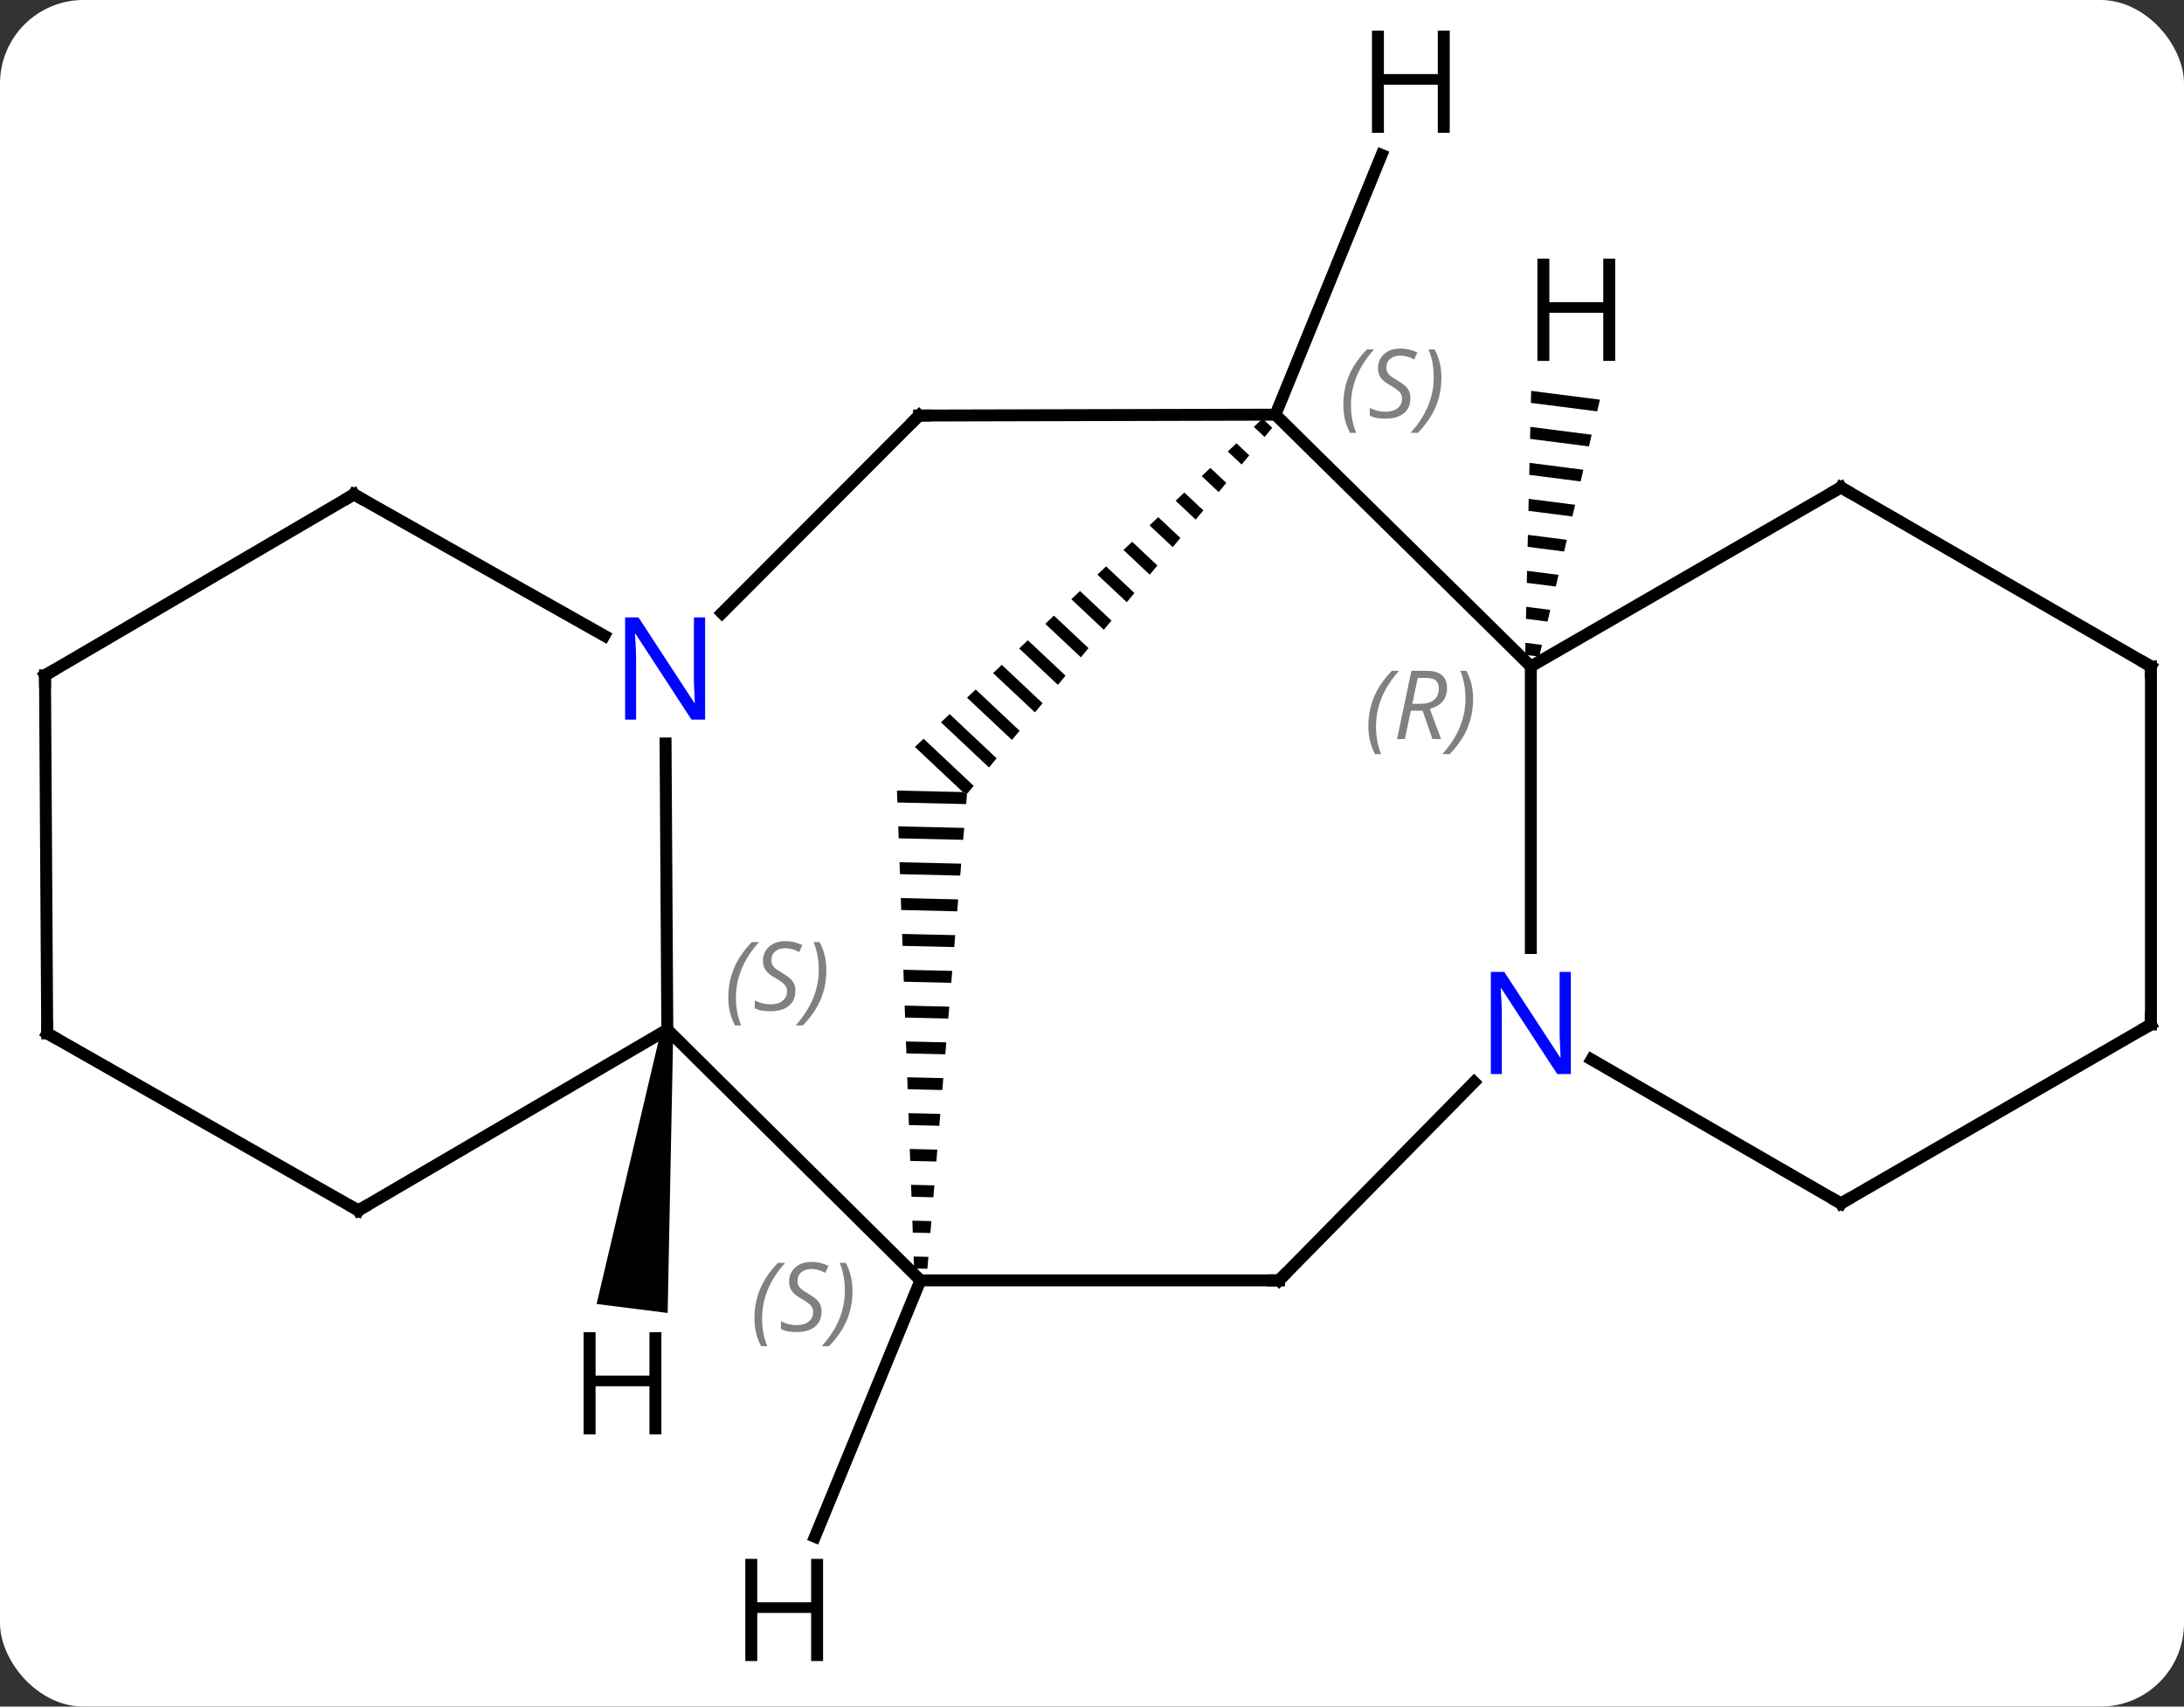 <svg width="183" viewBox="0 0 183 143" style="fill-opacity:1; color-rendering:auto; color-interpolation:auto; text-rendering:auto; stroke:black; stroke-linecap:square; stroke-miterlimit:10; shape-rendering:auto; stroke-opacity:1; fill:black; stroke-dasharray:none; font-weight:normal; stroke-width:1; font-family:'Open Sans'; font-style:normal; stroke-linejoin:miter; font-size:12; stroke-dashoffset:0; image-rendering:auto;" height="143" class="cas-substance-image" xmlns:xlink="http://www.w3.org/1999/xlink" xmlns="http://www.w3.org/2000/svg"><rect x="0" y="0" width="183" height="143" fill="#333333" stroke="none"/><svg class="cas-substance-single-component"><rect y="0" x="0" width="183" stroke="none" ry="7" rx="7" height="143" fill="white" class="cas-substance-group"/><svg y="0" x="0" width="183" viewBox="0 0 183 143" style="fill:black;" height="143" class="cas-substance-single-component-image"><svg><g><g transform="translate(92,71)" style="text-rendering:geometricPrecision; color-rendering:optimizeQuality; color-interpolation:linearRGB; stroke-linecap:butt; image-rendering:optimizeQuality;"><line y2="15.267" y1="36.285" x2="-36.084" x1="-14.874" style="fill:none;"/><path style="stroke:none;" d="M-16.842 -4.758 L-16.806 -3.757 L-16.806 -3.757 L-11.044 -3.624 L-11.044 -3.624 L-10.972 -4.484 L-11.331 -4.631 L-11.331 -4.631 L-16.842 -4.758 ZM-16.734 -1.755 L-16.698 -0.754 L-16.698 -0.754 L-11.294 -0.629 L-11.211 -1.628 L-11.211 -1.628 L-16.734 -1.755 ZM-16.627 1.248 L-16.591 2.249 L-11.544 2.366 L-11.544 2.366 L-11.46 1.367 L-11.46 1.367 L-16.627 1.248 ZM-16.519 4.252 L-16.484 5.253 L-16.484 5.253 L-11.794 5.361 L-11.794 5.361 L-11.71 4.362 L-11.71 4.362 L-16.519 4.252 ZM-16.412 7.255 L-16.376 8.256 L-16.376 8.256 L-12.043 8.356 L-12.043 8.356 L-11.96 7.357 L-11.96 7.357 L-16.412 7.255 ZM-16.305 10.258 L-16.269 11.259 L-16.269 11.259 L-12.293 11.351 L-12.293 11.351 L-12.21 10.353 L-12.21 10.353 L-16.305 10.258 ZM-16.197 13.262 L-16.161 14.263 L-12.543 14.346 L-12.543 14.346 L-12.46 13.348 L-12.46 13.348 L-16.197 13.262 ZM-16.09 16.265 L-16.054 17.266 L-16.054 17.266 L-12.793 17.341 L-12.793 17.341 L-12.71 16.343 L-12.71 16.343 L-16.09 16.265 ZM-15.982 19.268 L-15.946 20.269 L-15.946 20.269 L-13.043 20.336 L-13.043 20.336 L-12.96 19.338 L-12.96 19.338 L-15.982 19.268 ZM-15.875 22.272 L-15.839 23.273 L-15.839 23.273 L-13.293 23.331 L-13.293 23.331 L-13.209 22.333 L-13.209 22.333 L-15.875 22.272 ZM-15.767 25.275 L-15.732 26.276 L-15.732 26.276 L-13.542 26.326 L-13.542 26.326 L-13.459 25.328 L-13.459 25.328 L-15.767 25.275 ZM-15.66 28.278 L-15.624 29.279 L-15.624 29.279 L-13.792 29.322 L-13.792 29.322 L-13.709 28.323 L-13.709 28.323 L-15.66 28.278 ZM-15.552 31.282 L-15.517 32.283 L-15.517 32.283 L-14.042 32.317 L-14.042 32.317 L-13.959 31.318 L-13.959 31.318 L-15.552 31.282 ZM-15.445 34.285 L-15.409 35.286 L-15.409 35.286 L-14.292 35.312 L-14.292 35.312 L-14.209 34.313 L-14.209 34.313 L-15.445 34.285 Z"/><line y2="36.285" y1="36.285" x2="15.174" x1="-14.874" style="fill:none;"/><line y2="-8.703" y1="15.267" x2="-36.232" x1="-36.084" style="fill:none;"/><line y2="30.426" y1="15.267" x2="-61.974" x1="-36.084" style="fill:none;"/><path style="stroke:none;" d="M13.789 -35.92 L13.061 -35.232 L13.061 -35.232 L13.961 -34.385 L13.961 -34.385 L14.603 -35.154 L14.603 -35.154 L13.789 -35.92 ZM11.604 -33.857 L10.876 -33.169 L10.876 -33.169 L12.037 -32.077 L12.037 -32.077 L12.678 -32.846 L12.678 -32.846 L11.604 -33.857 ZM9.419 -31.794 L8.691 -31.106 L8.691 -31.106 L10.113 -29.769 L10.754 -30.539 L10.754 -30.539 L9.419 -31.794 ZM7.235 -29.731 L6.506 -29.043 L6.506 -29.043 L8.188 -27.462 L8.188 -27.462 L8.83 -28.231 L8.83 -28.231 L7.235 -29.731 ZM5.05 -27.668 L4.322 -26.98 L4.322 -26.98 L6.264 -25.154 L6.264 -25.154 L6.905 -25.923 L6.905 -25.923 L5.05 -27.668 ZM2.865 -25.605 L2.137 -24.917 L2.137 -24.917 L4.339 -22.846 L4.981 -23.615 L4.981 -23.615 L2.865 -25.605 ZM0.68 -23.542 L-0.048 -22.854 L-0.048 -22.854 L2.415 -20.538 L2.415 -20.538 L3.056 -21.308 L3.056 -21.308 L0.68 -23.542 ZM-1.504 -21.479 L-2.233 -20.791 L-2.233 -20.791 L0.49 -18.23 L0.49 -18.23 L1.132 -19 L1.132 -19 L-1.504 -21.479 ZM-3.689 -19.416 L-4.417 -18.728 L-4.417 -18.728 L-1.434 -15.923 L-1.434 -15.923 L-0.793 -16.692 L-0.793 -16.692 L-3.689 -19.416 ZM-5.874 -17.353 L-6.602 -16.665 L-6.602 -16.665 L-3.359 -13.615 L-3.359 -13.615 L-2.717 -14.384 L-2.717 -14.384 L-5.874 -17.353 ZM-8.059 -15.29 L-8.787 -14.602 L-8.787 -14.602 L-5.283 -11.307 L-5.283 -11.307 L-4.641 -12.076 L-4.641 -12.076 L-8.059 -15.29 ZM-10.243 -13.227 L-10.972 -12.539 L-10.972 -12.539 L-7.207 -8.999 L-7.207 -8.999 L-6.566 -9.768 L-6.566 -9.768 L-10.243 -13.227 ZM-12.428 -11.164 L-13.156 -10.476 L-9.132 -6.691 L-9.132 -6.691 L-8.49 -7.461 L-12.428 -11.164 ZM-14.613 -9.101 L-15.341 -8.413 L-15.341 -8.413 L-11.312 -4.624 L-10.972 -4.484 L-10.415 -5.153 L-14.613 -9.101 Z"/><line y2="19.674" y1="36.285" x2="31.516" x1="15.174" style="fill:none;"/><line y2="-36.18" y1="-19.633" x2="-14.991" x1="-31.506" style="fill:none;"/><line y2="-29.574" y1="-17.734" x2="-62.343" x1="-41.363" style="fill:none;"/><line y2="15.585" y1="30.426" x2="-88.044" x1="-61.974" style="fill:none;"/><line y2="-36.18" y1="-36.255" x2="-14.991" x1="14.871" style="fill:none;"/><line y2="-15.159" y1="-36.255" x2="36.27" x1="14.871" style="fill:none;"/><line y2="-15.159" y1="8.435" x2="36.27" x1="36.27" style="fill:none;"/><line y2="29.841" y1="17.776" x2="62.25" x1="41.354" style="fill:none;"/><line y2="-14.412" y1="-29.574" x2="-88.23" x1="-62.343" style="fill:none;"/><line y2="-14.412" y1="15.585" x2="-88.23" x1="-88.044" style="fill:none;"/><line y2="-30.159" y1="-15.159" x2="62.25" x1="36.27" style="fill:none;"/><line y2="14.841" y1="29.841" x2="88.23" x1="62.25" style="fill:none;"/><line y2="-15.159" y1="-30.159" x2="88.23" x1="62.25" style="fill:none;"/><line y2="-15.159" y1="14.841" x2="88.23" x1="88.23" style="fill:none;"/><line y2="57.77" y1="36.285" x2="-23.717" x1="-14.874" style="fill:none;"/><path style="stroke:none;" d="M-36.58 15.204 L-35.588 15.33 L-36.057 39.015 L-42.01 38.264 Z"/><line y2="-58.018" y1="-36.255" x2="23.762" x1="14.871" style="fill:none;"/><path style="stroke:none;" d="M36.297 -38.247 L36.275 -37.242 L36.275 -37.242 L41.829 -36.531 L41.829 -36.531 L42.06 -37.51 L42.06 -37.51 L36.297 -38.247 ZM36.229 -35.232 L36.206 -34.226 L36.206 -34.226 L41.136 -33.595 L41.136 -33.595 L41.367 -34.574 L41.367 -34.574 L36.229 -35.232 ZM36.16 -32.216 L36.138 -31.211 L36.138 -31.211 L40.442 -30.66 L40.673 -31.638 L40.673 -31.638 L36.16 -32.216 ZM36.092 -29.2 L36.069 -28.195 L36.069 -28.195 L39.749 -27.724 L39.749 -27.724 L39.98 -28.702 L39.98 -28.702 L36.092 -29.2 ZM36.023 -26.184 L36 -25.179 L39.056 -24.788 L39.056 -24.788 L39.287 -25.767 L39.287 -25.767 L36.023 -26.184 ZM35.955 -23.169 L35.932 -22.163 L35.932 -22.163 L38.362 -21.852 L38.362 -21.852 L38.593 -22.831 L38.593 -22.831 L35.955 -23.169 ZM35.886 -20.153 L35.863 -19.148 L37.669 -18.917 L37.669 -18.917 L37.9 -19.895 L37.9 -19.895 L35.886 -20.153 ZM35.818 -17.137 L35.795 -16.132 L35.795 -16.132 L36.975 -15.981 L36.975 -15.981 L37.206 -16.96 L37.206 -16.96 L35.818 -17.137 Z"/></g><g transform="translate(92,71)" style="font-size:8.4px; fill:gray; text-rendering:geometricPrecision; image-rendering:optimizeQuality; color-rendering:optimizeQuality; font-family:'Open Sans'; font-style:italic; stroke:gray; color-interpolation:linearRGB;"><path style="stroke:none;" d="M-28.784 39.472 Q-28.784 38.144 -28.315 37.019 Q-27.846 35.894 -26.815 34.816 L-26.206 34.816 Q-27.174 35.879 -27.659 37.05 Q-28.143 38.222 -28.143 39.457 Q-28.143 40.785 -27.706 41.8 L-28.221 41.8 Q-28.784 40.769 -28.784 39.472 ZM-23.161 38.879 Q-23.161 39.707 -23.708 40.16 Q-24.255 40.613 -25.255 40.613 Q-25.661 40.613 -25.974 40.558 Q-26.286 40.504 -26.567 40.363 L-26.567 39.707 Q-25.942 40.035 -25.239 40.035 Q-24.614 40.035 -24.239 39.738 Q-23.864 39.441 -23.864 38.925 Q-23.864 38.613 -24.067 38.386 Q-24.27 38.16 -24.833 37.832 Q-25.427 37.504 -25.653 37.175 Q-25.88 36.847 -25.88 36.394 Q-25.88 35.66 -25.364 35.199 Q-24.849 34.738 -24.005 34.738 Q-23.63 34.738 -23.294 34.816 Q-22.958 34.894 -22.583 35.066 L-22.849 35.66 Q-23.099 35.504 -23.419 35.418 Q-23.739 35.332 -24.005 35.332 Q-24.536 35.332 -24.857 35.605 Q-25.177 35.879 -25.177 36.347 Q-25.177 36.55 -25.107 36.699 Q-25.036 36.847 -24.895 36.98 Q-24.755 37.113 -24.333 37.363 Q-23.77 37.707 -23.567 37.902 Q-23.364 38.097 -23.263 38.332 Q-23.161 38.566 -23.161 38.879 ZM-20.567 37.16 Q-20.567 38.488 -21.043 39.621 Q-21.52 40.754 -22.535 41.8 L-23.145 41.8 Q-21.207 39.644 -21.207 37.16 Q-21.207 35.832 -21.645 34.816 L-21.129 34.816 Q-20.567 35.879 -20.567 37.16 Z"/><path style="stroke:none;" d="M-30.974 12.594 Q-30.974 11.266 -30.506 10.141 Q-30.037 9.016 -29.006 7.938 L-28.396 7.938 Q-29.365 9 -29.849 10.172 Q-30.334 11.344 -30.334 12.578 Q-30.334 13.906 -29.896 14.922 L-30.412 14.922 Q-30.974 13.891 -30.974 12.594 ZM-25.352 12 Q-25.352 12.828 -25.899 13.281 Q-26.446 13.734 -27.446 13.734 Q-27.852 13.734 -28.164 13.68 Q-28.477 13.625 -28.758 13.484 L-28.758 12.828 Q-28.133 13.156 -27.43 13.156 Q-26.805 13.156 -26.43 12.859 Q-26.055 12.563 -26.055 12.047 Q-26.055 11.734 -26.258 11.508 Q-26.461 11.281 -27.024 10.953 Q-27.617 10.625 -27.844 10.297 Q-28.071 9.969 -28.071 9.516 Q-28.071 8.781 -27.555 8.32 Q-27.039 7.859 -26.196 7.859 Q-25.821 7.859 -25.485 7.938 Q-25.149 8.016 -24.774 8.188 L-25.039 8.781 Q-25.289 8.625 -25.61 8.539 Q-25.93 8.453 -26.196 8.453 Q-26.727 8.453 -27.047 8.727 Q-27.367 9 -27.367 9.469 Q-27.367 9.672 -27.297 9.82 Q-27.227 9.969 -27.086 10.102 Q-26.946 10.234 -26.524 10.484 Q-25.961 10.828 -25.758 11.024 Q-25.555 11.219 -25.453 11.453 Q-25.352 11.688 -25.352 12 ZM-22.757 10.281 Q-22.757 11.609 -23.234 12.742 Q-23.71 13.875 -24.726 14.922 L-25.335 14.922 Q-23.398 12.766 -23.398 10.281 Q-23.398 8.953 -23.835 7.938 L-23.32 7.938 Q-22.757 9 -22.757 10.281 Z"/></g><g transform="translate(92,71)" style="stroke-linecap:butt; font-size:8.4px; text-rendering:geometricPrecision; image-rendering:optimizeQuality; color-rendering:optimizeQuality; font-family:'Open Sans'; font-style:italic; color-interpolation:linearRGB; stroke-miterlimit:5;"><path style="fill:none;" d="M14.674 36.285 L15.174 36.285 L15.525 35.929"/></g><g transform="translate(92,71)" style="stroke-linecap:butt; fill:rgb(0,5,255); text-rendering:geometricPrecision; color-rendering:optimizeQuality; image-rendering:optimizeQuality; font-family:'Open Sans'; stroke:rgb(0,5,255); color-interpolation:linearRGB; stroke-miterlimit:5;"><path style="stroke:none;" d="M-32.918 -10.703 L-34.059 -10.703 L-38.747 -17.89 L-38.793 -17.89 Q-38.7 -16.625 -38.7 -15.578 L-38.7 -10.703 L-39.622 -10.703 L-39.622 -19.265 L-38.497 -19.265 L-33.825 -12.109 L-33.778 -12.109 Q-33.778 -12.265 -33.825 -13.125 Q-33.872 -13.984 -33.856 -14.359 L-33.856 -19.265 L-32.918 -19.265 L-32.918 -10.703 Z"/><path style="fill:none; stroke:black;" d="M-61.542 30.173 L-61.974 30.426 L-62.408 30.179"/></g><g transform="translate(92,71)" style="stroke-linecap:butt; font-size:8.4px; fill:gray; text-rendering:geometricPrecision; image-rendering:optimizeQuality; color-rendering:optimizeQuality; font-family:'Open Sans'; font-style:italic; stroke:gray; color-interpolation:linearRGB; stroke-miterlimit:5;"><path style="stroke:none;" d="M20.558 -37.061 Q20.558 -38.39 21.027 -39.515 Q21.496 -40.64 22.527 -41.718 L23.137 -41.718 Q22.168 -40.655 21.683 -39.483 Q21.199 -38.311 21.199 -37.077 Q21.199 -35.749 21.637 -34.733 L21.121 -34.733 Q20.558 -35.765 20.558 -37.061 ZM26.181 -37.655 Q26.181 -36.827 25.634 -36.374 Q25.087 -35.921 24.087 -35.921 Q23.681 -35.921 23.369 -35.975 Q23.056 -36.03 22.775 -36.171 L22.775 -36.827 Q23.4 -36.499 24.103 -36.499 Q24.728 -36.499 25.103 -36.796 Q25.478 -37.093 25.478 -37.608 Q25.478 -37.921 25.275 -38.147 Q25.072 -38.374 24.509 -38.702 Q23.915 -39.03 23.689 -39.358 Q23.462 -39.686 23.462 -40.14 Q23.462 -40.874 23.978 -41.335 Q24.494 -41.796 25.337 -41.796 Q25.712 -41.796 26.048 -41.718 Q26.384 -41.64 26.759 -41.468 L26.494 -40.874 Q26.244 -41.03 25.923 -41.116 Q25.603 -41.202 25.337 -41.202 Q24.806 -41.202 24.486 -40.929 Q24.165 -40.655 24.165 -40.186 Q24.165 -39.983 24.236 -39.835 Q24.306 -39.686 24.447 -39.554 Q24.587 -39.421 25.009 -39.171 Q25.572 -38.827 25.775 -38.632 Q25.978 -38.436 26.079 -38.202 Q26.181 -37.968 26.181 -37.655 ZM28.776 -39.374 Q28.776 -38.046 28.299 -36.913 Q27.822 -35.78 26.807 -34.733 L26.197 -34.733 Q28.135 -36.89 28.135 -39.374 Q28.135 -40.702 27.697 -41.718 L28.213 -41.718 Q28.776 -40.655 28.776 -39.374 Z"/></g><g transform="translate(92,71)" style="stroke-linecap:butt; fill:rgb(0,5,255); text-rendering:geometricPrecision; color-rendering:optimizeQuality; image-rendering:optimizeQuality; font-family:'Open Sans'; stroke:rgb(0,5,255); color-interpolation:linearRGB; stroke-miterlimit:5;"><path style="stroke:none;" d="M39.622 18.997 L38.481 18.997 L33.793 11.81 L33.747 11.81 Q33.84 13.075 33.84 14.122 L33.84 18.997 L32.918 18.997 L32.918 10.435 L34.043 10.435 L38.715 17.591 L38.762 17.591 Q38.762 17.435 38.715 16.575 Q38.668 15.716 38.684 15.341 L38.684 10.435 L39.622 10.435 L39.622 18.997 Z"/><path style="fill:none; stroke:black;" d="M-15.344 -35.826 L-14.991 -36.18 L-14.491 -36.181"/><path style="fill:none; stroke:black;" d="M-61.908 -29.328 L-62.343 -29.574 L-62.774 -29.321"/><path style="fill:none; stroke:black;" d="M-87.609 15.832 L-88.044 15.585 L-88.047 15.085"/></g><g transform="translate(92,71)" style="stroke-linecap:butt; font-size:8.4px; fill:gray; text-rendering:geometricPrecision; image-rendering:optimizeQuality; color-rendering:optimizeQuality; font-family:'Open Sans'; font-style:italic; stroke:gray; color-interpolation:linearRGB; stroke-miterlimit:5;"><path style="stroke:none;" d="M22.656 -10.135 Q22.656 -11.463 23.125 -12.588 Q23.594 -13.713 24.625 -14.791 L25.234 -14.791 Q24.266 -13.729 23.781 -12.557 Q23.297 -11.385 23.297 -10.151 Q23.297 -8.823 23.734 -7.807 L23.219 -7.807 Q22.656 -8.838 22.656 -10.135 ZM26.216 -11.448 L25.716 -9.073 L25.06 -9.073 L26.263 -14.791 L27.513 -14.791 Q29.248 -14.791 29.248 -13.354 Q29.248 -11.995 27.81 -11.604 L28.748 -9.073 L28.029 -9.073 L27.201 -11.448 L26.216 -11.448 ZM26.794 -14.198 Q26.404 -12.276 26.341 -12.026 L26.998 -12.026 Q27.748 -12.026 28.154 -12.354 Q28.56 -12.682 28.56 -13.307 Q28.56 -13.776 28.302 -13.987 Q28.044 -14.198 27.451 -14.198 L26.794 -14.198 ZM31.433 -12.448 Q31.433 -11.12 30.957 -9.987 Q30.48 -8.854 29.465 -7.807 L28.855 -7.807 Q30.793 -9.963 30.793 -12.448 Q30.793 -13.776 30.355 -14.791 L30.871 -14.791 Q31.433 -13.729 31.433 -12.448 Z"/><path style="fill:none; stroke:black;" d="M61.817 29.591 L62.25 29.841 L62.683 29.591"/><path style="fill:none; stroke:black;" d="M-87.799 -14.665 L-88.23 -14.412 L-88.227 -13.912"/><path style="fill:none; stroke:black;" d="M61.817 -29.909 L62.25 -30.159 L62.683 -29.909"/><path style="fill:none; stroke:black;" d="M87.797 15.091 L88.23 14.841 L88.23 14.341"/><path style="fill:none; stroke:black;" d="M87.797 -15.409 L88.23 -15.159 L88.23 -14.659"/></g><g transform="translate(92,71)" style="stroke-linecap:butt; text-rendering:geometricPrecision; color-rendering:optimizeQuality; image-rendering:optimizeQuality; font-family:'Open Sans'; color-interpolation:linearRGB; stroke-miterlimit:5;"><path style="stroke:none;" d="M-23.034 68.182 L-24.034 68.182 L-24.034 64.151 L-28.55 64.151 L-28.55 68.182 L-29.55 68.182 L-29.55 59.62 L-28.55 59.62 L-28.55 63.26 L-24.034 63.26 L-24.034 59.62 L-23.034 59.62 L-23.034 68.182 Z"/><path style="stroke:none;" d="M-36.582 49.186 L-37.582 49.186 L-37.582 45.155 L-42.098 45.155 L-42.098 49.186 L-43.098 49.186 L-43.098 40.624 L-42.098 40.624 L-42.098 44.264 L-37.582 44.264 L-37.582 40.624 L-36.582 40.624 L-36.582 49.186 Z"/><path style="stroke:none;" d="M29.475 -59.87 L28.475 -59.87 L28.475 -63.901 L23.959 -63.901 L23.959 -59.87 L22.959 -59.87 L22.959 -68.432 L23.959 -68.432 L23.959 -64.792 L28.475 -64.792 L28.475 -68.432 L29.475 -68.432 L29.475 -59.87 Z"/><path style="stroke:none;" d="M43.338 -40.76 L42.338 -40.76 L42.338 -44.791 L37.822 -44.791 L37.822 -40.76 L36.822 -40.76 L36.822 -49.322 L37.822 -49.322 L37.822 -45.682 L42.338 -45.682 L42.338 -49.322 L43.338 -49.322 L43.338 -40.76 Z"/></g></g></svg></svg></svg></svg>